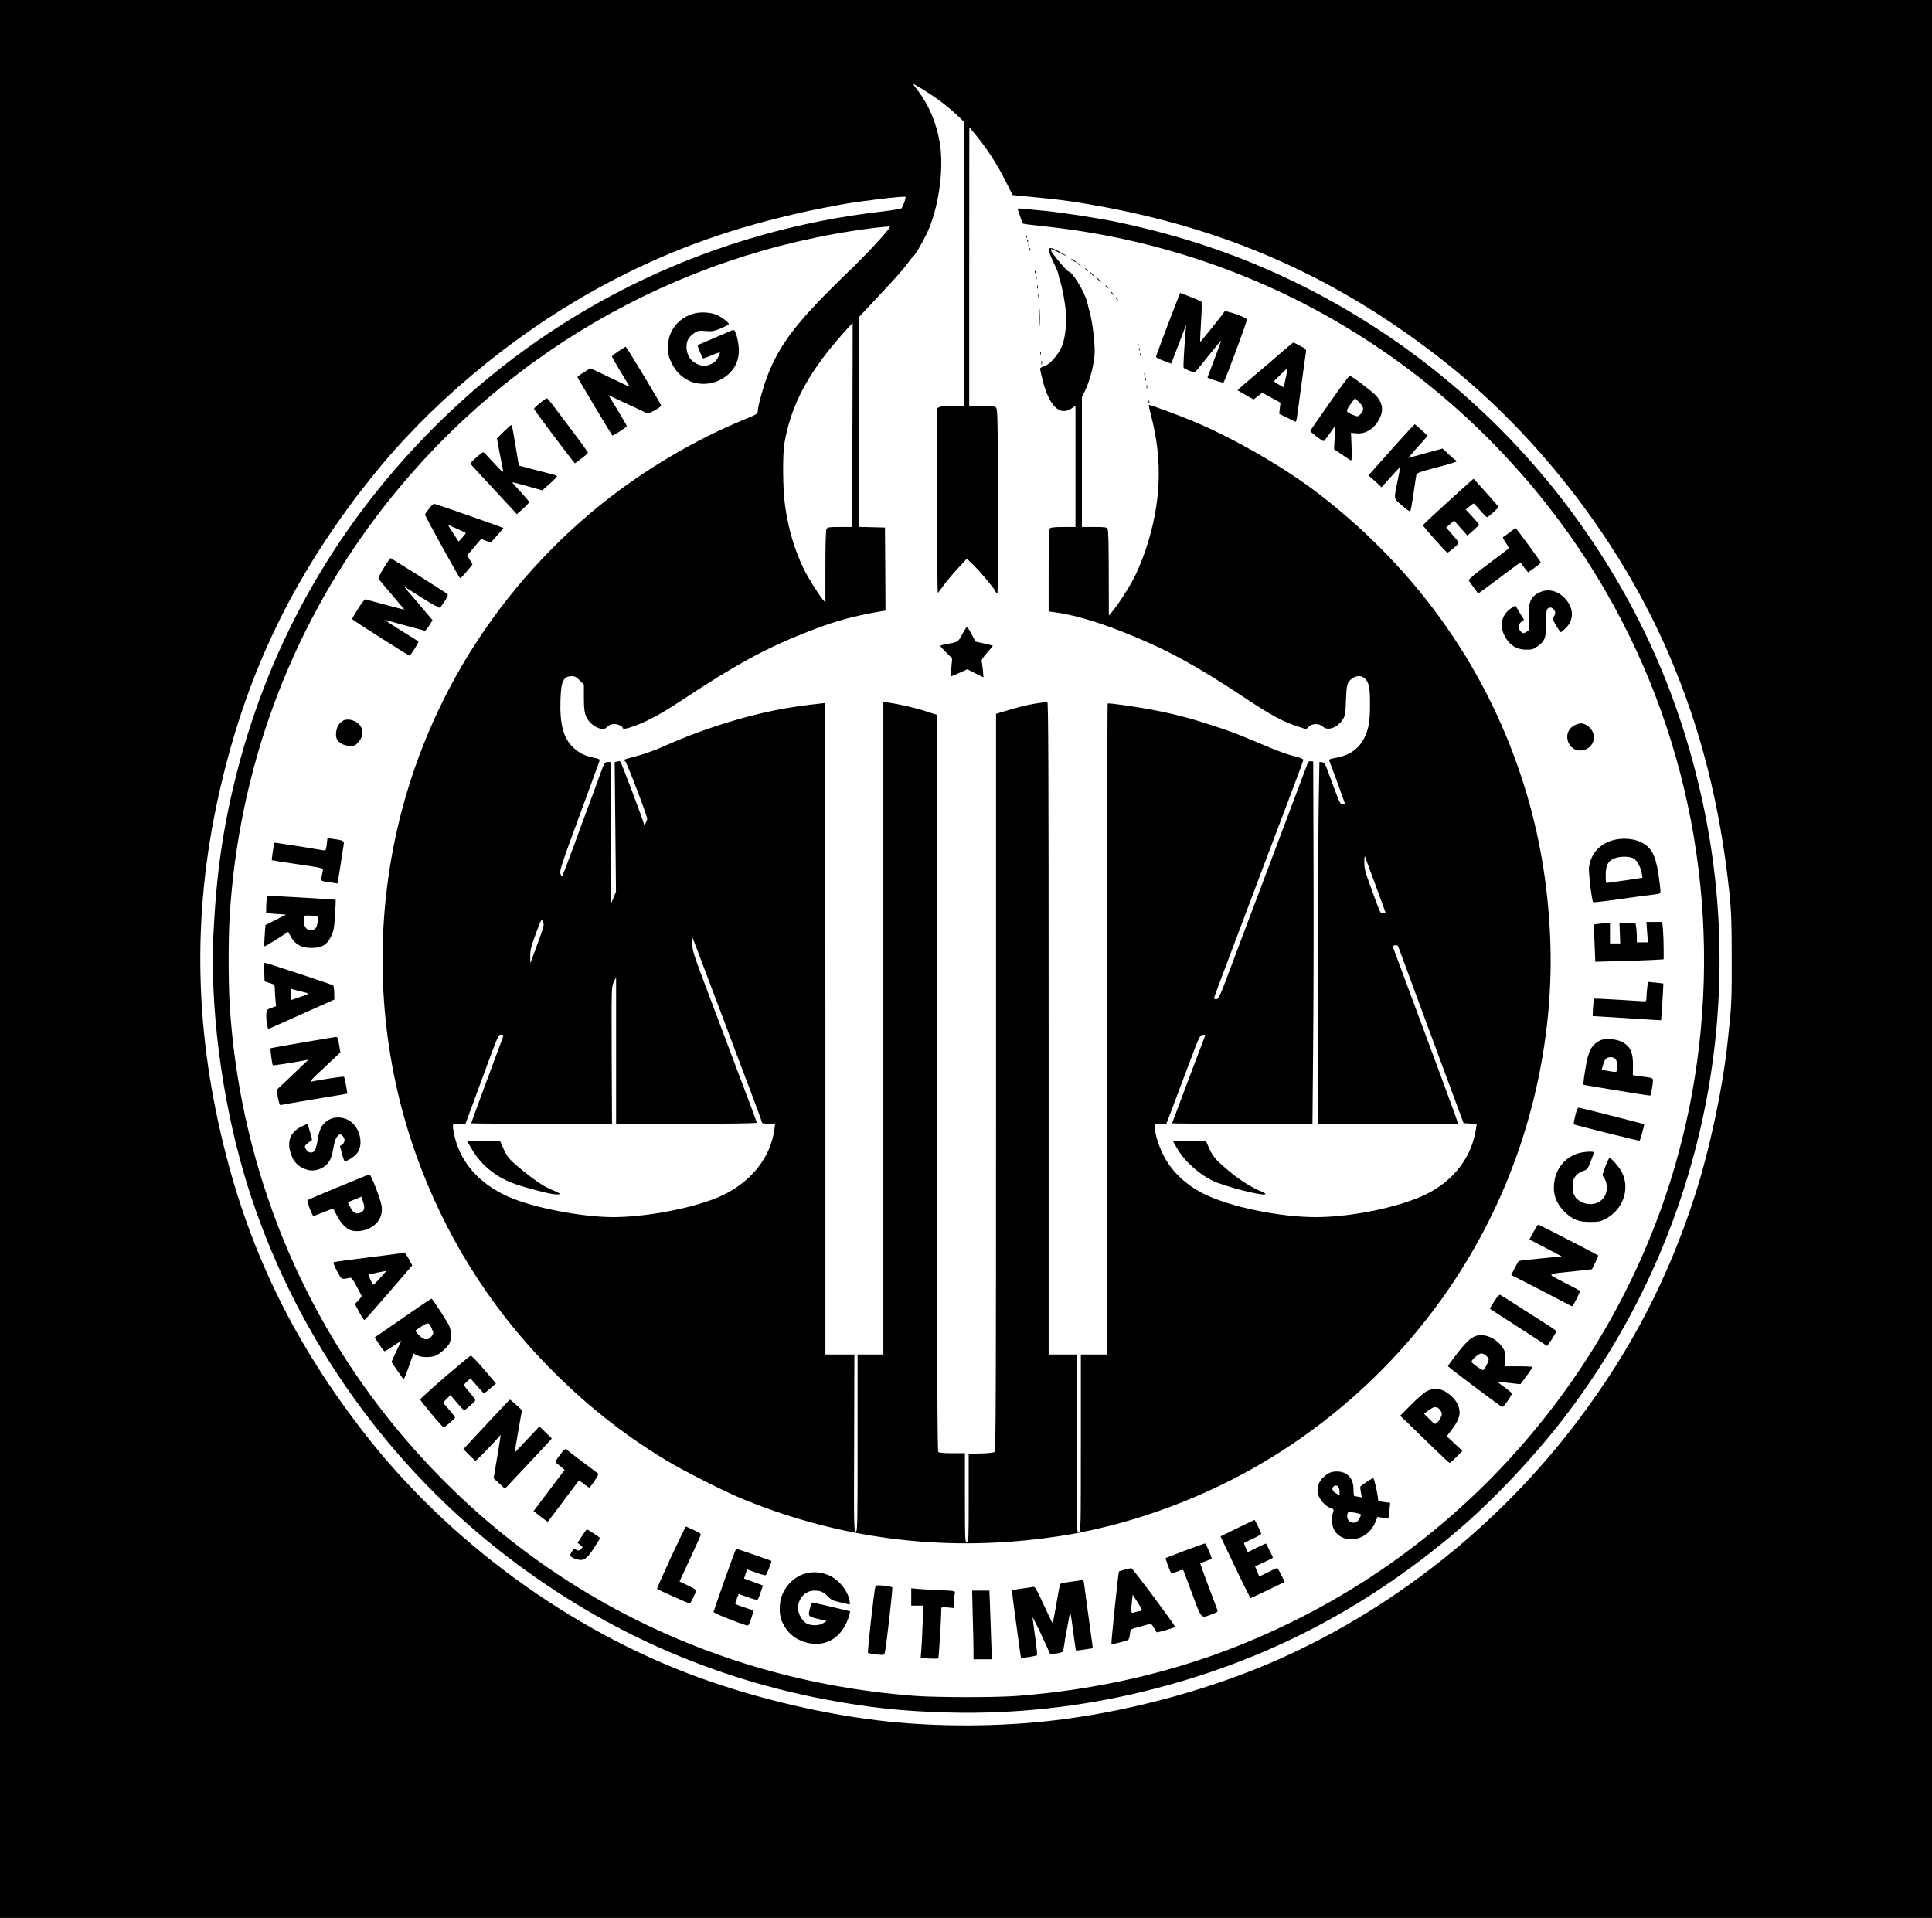 <?xml version="1.0" standalone="no"?>
<!DOCTYPE svg PUBLIC "-//W3C//DTD SVG 20010904//EN"
 "http://www.w3.org/TR/2001/REC-SVG-20010904/DTD/svg10.dtd">
<svg version="1.0" xmlns="http://www.w3.org/2000/svg"
 width="1800pt" height="1787pt" viewBox="0 0 1800 1787"
 preserveAspectRatio="xMidYMid meet">

<g transform="translate(0,1787) scale(0.1,-0.1)"
fill="#000000" stroke="none">
<path d="M0 8935 l0 -8935 9000 0 9000 0 0 8935 0 8935 -9000 0 -9000 0 0
-8935z m8758 7995 c48 -36 119 -95 157 -131 l70 -67 -3 -1321 -2 -1321 -100 0
c-54 0 -111 -5 -125 -12 l-25 -11 0 -866 c0 -476 4 -861 8 -856 4 6 33 44 64
85 31 41 91 111 132 155 l74 80 52 -50 c65 -62 198 -220 212 -251 6 -13 15
-24 20 -24 5 0 7 372 6 861 -3 839 -3 861 -22 875 -14 10 -51 14 -133 14
l-113 0 0 1298 1 1297 29 -35 c121 -141 226 -300 312 -474 33 -66 61 -122 62
-123 1 -1 83 -10 181 -18 244 -22 432 -48 680 -95 1210 -228 2213 -687 3175
-1449 880 -698 1638 -1689 2080 -2721 295 -686 476 -1403 562 -2215 18 -179
22 -270 22 -615 1 -398 -1 -442 -40 -795 -47 -431 -169 -1001 -305 -1420 -247
-766 -592 -1430 -1080 -2080 -747 -997 -1772 -1803 -2899 -2280 -617 -261
-1355 -454 -2030 -529 -482 -54 -1024 -56 -1505 -6 -569 59 -1214 210 -1773
414 -1188 433 -2322 1262 -3107 2272 -631 811 -1040 1632 -1286 2581 -298
1149 -321 2239 -73 3358 225 1012 599 1846 1198 2670 82 114 90 124 222 290
533 673 1291 1311 2074 1747 559 311 1108 526 1742 682 199 49 311 73 568 121
167 31 587 81 597 71 6 -5 -20 -79 -35 -104 -5 -7 -72 -19 -179 -32 -1563
-178 -3003 -860 -4117 -1950 -939 -918 -1582 -2029 -1901 -3285 -126 -496
-188 -925 -216 -1487 -33 -680 71 -1508 281 -2233 386 -1328 1196 -2552 2276
-3436 927 -759 1983 -1253 3148 -1474 416 -78 720 -110 1156 -121 601 -15
1210 51 1805 196 1091 266 2033 747 2905 1483 357 301 765 736 1061 1132 1199
1599 1658 3637 1259 5591 -208 1015 -601 1911 -1204 2739 -658 906 -1544 1655
-2546 2154 -546 272 -1088 458 -1720 592 -165 35 -509 88 -670 104 -85 8 -179
17 -209 20 -47 5 -53 4 -47 -12 4 -9 14 -40 23 -67 9 -28 19 -54 22 -58 3 -4
78 -14 166 -23 1111 -113 2162 -485 3084 -1093 902 -594 1665 -1407 2198
-2342 800 -1401 1078 -3046 787 -4650 -40 -222 -108 -504 -174 -725 -540
-1804 -1820 -3329 -3500 -4170 -504 -253 -993 -429 -1535 -554 -345 -79 -710
-134 -1075 -162 -200 -16 -750 -15 -955 0 -1948 146 -3689 1061 -4901 2577
-878 1098 -1397 2450 -1484 3864 -13 210 -13 618 0 825 83 1358 553 2640 1362
3716 1122 1491 2778 2456 4620 2693 114 14 175 19 171 12 -31 -52 -226 -262
-393 -422 -467 -450 -632 -663 -749 -963 -41 -106 -91 -288 -91 -333 0 -23
-12 -30 -117 -73 -458 -186 -942 -472 -1338 -790 -1040 -837 -1735 -2009
-1960 -3309 -161 -926 -81 -1875 231 -2754 262 -736 678 -1406 1219 -1961 343
-353 704 -641 1110 -886 176 -106 556 -298 735 -370 895 -363 1841 -483 2805
-355 193 26 278 41 450 79 645 145 1286 420 1834 789 784 527 1414 1238 1835
2072 418 826 622 1776 577 2690 -23 480 -101 929 -236 1365 -335 1080 -981
2005 -1896 2717 -330 257 -813 536 -1204 698 -161 66 -396 152 -401 147 -3 -2
7 -46 20 -98 110 -418 94 -818 -49 -1248 -25 -75 -69 -183 -97 -241 -51 -103
-158 -271 -217 -340 l-30 -35 -1 393 c0 252 -4 400 -10 413 -10 17 -22 19
-125 19 l-115 0 0 605 0 606 24 47 c50 100 94 272 95 372 1 92 -20 271 -41
350 -11 41 -24 93 -29 115 -23 94 -139 285 -173 285 -14 0 -159 173 -164 196
-5 20 0 19 78 -21 39 -19 70 -33 70 -31 0 3 -35 23 -77 45 -108 57 -115 39
-42 -116 22 -45 39 -88 39 -95 0 -7 9 -40 19 -73 29 -94 61 -302 56 -370 -11
-150 -31 -229 -73 -290 -55 -78 -90 -111 -133 -125 -21 -7 -39 -19 -39 -25 0
-7 11 -56 24 -108 62 -242 160 -337 270 -262 l36 24 0 -564 0 -565 -113 0
c-75 0 -117 -4 -125 -12 -9 -9 -12 -110 -12 -394 l0 -381 53 -7 c170 -22 387
-84 637 -183 399 -158 677 -308 1155 -626 224 -149 338 -211 471 -254 l83 -27
25 23 c35 33 97 32 132 0 44 -41 133 -10 181 63 26 39 28 50 33 182 6 151 12
172 59 205 44 32 94 28 125 -9 33 -40 40 -79 40 -240 0 -156 -14 -232 -57
-313 -51 -97 -138 -156 -261 -178 -56 -9 -66 -14 -61 -28 15 -35 145 -393 145
-397 0 -2 -10 -4 -23 -4 -24 0 -17 -16 -143 325 -18 49 -26 61 -46 63 l-25 3
-6 -323 c-4 -178 -7 -936 -7 -1685 l0 -1363 651 0 651 0 -5 23 c-2 12 -78 218
-166 457 -89 239 -219 588 -288 775 -69 187 -131 354 -138 372 -13 30 -12 31
12 36 18 3 26 -1 32 -17 77 -208 290 -787 429 -1161 l178 -480 61 -3 62 -3 -6
-37 c-37 -266 -202 -486 -458 -615 -244 -122 -697 -217 -1036 -217 -340 0
-801 96 -1044 217 -170 85 -305 215 -379 366 -45 92 -76 193 -76 255 l0 32 54
0 53 0 62 163 c33 89 103 275 155 412 89 238 95 250 121 253 23 3 27 1 20 -15
-18 -45 -305 -806 -305 -809 0 -2 294 -4 654 -4 l654 0 6 693 c4 380 6 1140 4
1687 l-3 995 -21 3 c-13 2 -24 -4 -29 -15 -3 -10 -91 -243 -195 -518 -104
-275 -238 -633 -300 -795 -61 -162 -161 -429 -223 -592 -103 -276 -114 -298
-136 -298 -17 0 -22 4 -18 18 2 9 77 211 167 447 89 237 214 567 277 735 63
168 176 465 250 660 74 195 135 361 136 369 1 10 -26 21 -89 36 -50 13 -151
48 -225 80 -276 117 -324 136 -467 184 -235 79 -384 120 -592 161 -172 34
-436 72 -450 65 -3 -2 -5 -1367 -5 -3034 l1 -3031 -123 0 -123 0 0 -824 c0
-815 0 -824 -20 -829 -20 -5 -20 0 -20 824 l0 829 -130 0 -130 0 0 3040 c0
2425 -3 3040 -12 3040 -7 0 -56 -7 -108 -15 -96 -16 -136 -26 -287 -71 l-83
-25 0 -3433 c0 -2820 -2 -3435 -13 -3444 -7 -6 -64 -13 -128 -14 l-114 -3 0
-413 c0 -386 -1 -412 -17 -412 -17 0 -18 26 -18 415 l0 415 -118 0 c-78 0
-122 4 -130 12 -9 9 -12 787 -12 3439 l0 3428 -108 35 c-98 32 -241 65 -349
80 l-43 6 0 -3040 0 -3040 -120 0 -120 0 0 -825 c0 -779 -1 -825 -17 -825 -17
0 -18 45 -15 825 l2 825 -135 0 -135 0 0 3035 c0 1669 -1 3035 -3 3035 -1 0
-60 -7 -131 -15 -302 -35 -591 -102 -911 -209 -188 -64 -270 -96 -499 -196
-65 -28 -168 -63 -227 -78 -60 -15 -109 -30 -109 -34 0 -5 6 -8 13 -8 12 0
207 -510 207 -540 -1 -20 -29 -69 -30 -50 0 18 -209 572 -220 583 -4 5 -18 6
-31 2 l-22 -7 6 -604 6 -603 -24 -58 -24 -58 -1 663 0 662 -29 0 c-27 0 -30
-5 -69 -112 -22 -62 -67 -185 -100 -273 -33 -88 -101 -272 -151 -410 -51 -137
-96 -256 -100 -263 -6 -11 -11 -6 -19 16 -10 29 6 76 172 529 101 274 187 508
190 520 6 19 2 22 -51 33 -84 17 -136 43 -191 94 -93 87 -128 217 -120 448 6
176 27 218 109 218 23 0 41 -10 70 -39 l39 -39 0 -118 c0 -144 10 -184 59
-236 48 -52 127 -77 151 -47 26 32 73 42 114 25 20 -8 36 -20 36 -25 0 -18 34
-13 112 15 125 45 255 117 458 251 469 311 748 464 1115 611 279 111 447 159
728 207 l37 6 -2 387 -3 387 -122 3 -123 3 0 976 0 976 57 61 c31 34 97 104
147 157 133 141 217 236 254 288 18 25 36 48 40 51 22 15 78 105 132 215 112
225 168 603 126 855 -31 184 -101 350 -202 483 -24 31 -44 59 -44 62 0 10 167
-94 248 -155z m-816 -3020 l-2 -950 -115 0 c-103 0 -115 -2 -125 -19 -6 -13
-10 -143 -10 -353 l0 -333 -21 25 c-52 65 -145 214 -185 298 -84 178 -138 360
-170 582 -21 146 -24 474 -6 580 57 324 189 591 441 900 71 86 189 220 195
220 0 0 0 -427 -2 -950z m4869 -4275 c48 -132 91 -248 94 -257 6 -14 2 -18
-18 -18 -28 0 -20 -17 -112 233 -57 156 -65 187 -64 245 0 37 3 60 6 52 3 -8
45 -123 94 -255z m-7804 -561 l-66 -179 -1 67 c0 57 8 89 52 208 52 141 53
141 67 112 13 -28 10 -40 -52 -208z m1521 -139 c27 -71 111 -294 187 -495 75
-201 193 -512 261 -692 68 -180 124 -332 124 -338 0 -6 26 -10 61 -10 l61 0
-7 -52 c-37 -274 -233 -510 -526 -634 -244 -103 -673 -184 -974 -184 -302 0
-760 90 -988 194 -258 117 -427 306 -488 543 -10 42 -19 89 -19 105 0 28 1 28
58 28 l59 0 108 293 c204 553 197 537 222 537 13 0 23 -3 23 -8 0 -4 -14 -43
-31 -87 -41 -107 -269 -726 -269 -731 0 -2 295 -4 656 -4 l656 0 -3 638 c-2
633 -2 637 19 682 l22 45 0 -682 0 -683 655 0 c426 0 655 3 655 10 0 5 -18 58
-41 117 -22 60 -106 281 -186 493 -80 212 -196 521 -259 688 -102 270 -114
309 -113 365 l0 62 14 -35 c8 -19 36 -93 63 -165z"/>
<path d="M9561 15664 c0 -11 3 -14 6 -6 3 7 2 16 -1 19 -3 4 -6 -2 -5 -13z"/>
<path d="M9571 15624 c0 -11 3 -14 6 -6 3 7 2 16 -1 19 -3 4 -6 -2 -5 -13z"/>
<path d="M9581 15584 c0 -11 3 -14 6 -6 3 7 2 16 -1 19 -3 4 -6 -2 -5 -13z"/>
<path d="M9591 15544 c0 -11 3 -14 6 -6 3 7 2 16 -1 19 -3 4 -6 -2 -5 -13z"/>
<path d="M9980 15457 c0 -3 12 -12 26 -22 15 -9 23 -12 20 -6 -7 11 -46 35
-46 28z"/>
<path d="M10040 15416 c0 -2 8 -10 18 -17 15 -13 16 -12 3 4 -13 16 -21 21
-21 13z"/>
<path d="M10110 15366 c0 -2 8 -10 18 -17 15 -13 16 -12 3 4 -13 16 -21 21
-21 13z"/>
<path d="M9641 15334 c0 -11 3 -14 6 -6 3 7 2 16 -1 19 -3 4 -6 -2 -5 -13z"/>
<path d="M10170 15315 c13 -14 26 -25 28 -25 3 0 -5 11 -18 25 -13 14 -26 25
-28 25 -3 0 5 -11 18 -25z"/>
<path d="M9652 15280 c0 -14 2 -19 5 -12 2 6 2 18 0 25 -3 6 -5 1 -5 -13z"/>
<path d="M10230 15265 c13 -14 26 -25 28 -25 3 0 -5 11 -18 25 -13 14 -26 25
-28 25 -3 0 5 -11 18 -25z"/>
<path d="M9662 15195 c0 -16 2 -22 5 -12 2 9 2 23 0 30 -3 6 -5 -1 -5 -18z"/>
<path d="M10300 15206 c0 -2 8 -10 18 -17 15 -13 16 -12 3 4 -13 16 -21 21
-21 13z"/>
<path d="M10355 15140 c10 -11 20 -20 23 -20 3 0 -3 9 -13 20 -10 11 -20 20
-23 20 -3 0 3 -9 13 -20z"/>
<path d="M9672 15115 c0 -16 2 -22 5 -12 2 9 2 23 0 30 -3 6 -5 -1 -5 -18z"/>
<path d="M10881 14847 c-61 -161 -111 -297 -111 -302 0 -6 32 -22 71 -37 l70
-26 11 26 c6 15 37 97 70 182 l59 155 -7 -85 c-13 -163 -20 -305 -17 -316 3
-9 86 -44 104 -44 3 0 59 67 124 150 66 82 120 148 122 147 1 -2 -27 -79 -62
-172 -36 -93 -65 -170 -65 -171 0 -8 144 -54 149 -48 16 19 223 575 218 588
-8 21 -200 88 -209 73 -19 -31 -223 -286 -226 -282 -2 2 1 85 8 186 6 100 8
185 3 189 -6 7 -189 80 -198 80 -1 0 -52 -132 -114 -293z"/>
<path d="M10390 15096 c0 -2 8 -10 18 -17 15 -13 16 -12 3 4 -13 16 -21 21
-21 13z"/>
<path d="M9684 14910 c0 -74 1 -105 3 -67 2 37 2 97 0 135 -2 37 -3 6 -3 -68z"/>
<path d="M6455 14946 c-96 -30 -163 -89 -204 -175 -20 -45 -25 -72 -26 -136 0
-69 4 -89 31 -145 37 -77 89 -131 164 -168 77 -38 190 -38 271 0 125 57 192
156 193 281 0 65 -23 168 -43 190 -4 4 -21 1 -37 -7 -16 -8 -90 -40 -164 -71
-74 -32 -137 -59 -139 -60 -6 -6 43 -125 52 -125 4 0 40 14 79 30 39 17 73 28
75 26 2 -2 -5 -23 -17 -46 -15 -30 -33 -47 -63 -61 -53 -23 -81 -23 -134 0
-59 27 -97 87 -97 156 -1 60 18 94 75 134 30 20 42 22 103 17 62 -5 78 -2 143
25 40 17 73 35 73 39 0 19 -83 78 -131 93 -60 20 -147 21 -204 3z"/>
<path d="M11939 14587 c-58 -51 -174 -150 -257 -220 -84 -71 -152 -130 -152
-132 0 -2 34 -22 75 -45 l75 -42 40 32 40 31 85 -46 85 -47 -6 -51 -6 -52 74
-37 c41 -21 77 -38 80 -38 3 0 8 19 12 43 3 23 21 159 41 302 19 143 38 276
41 296 5 35 4 36 -54 67 -33 18 -61 32 -63 31 -2 0 -52 -42 -110 -92z m45
-214 c-8 -38 -16 -78 -19 -90 l-5 -22 -45 26 c-25 13 -45 28 -45 31 0 5 119
119 126 122 1 0 -5 -30 -12 -67z"/>
<path d="M10601 14654 c0 -11 3 -14 6 -6 3 7 2 16 -1 19 -3 4 -6 -2 -5 -13z"/>
<path d="M5765 14600 c-33 -22 -61 -44 -63 -49 -2 -5 34 -69 79 -143 44 -73
83 -136 85 -140 3 -4 -33 12 -78 34 -46 22 -129 62 -186 89 l-102 48 -60 -37
c-33 -20 -60 -41 -60 -45 0 -7 314 -532 325 -545 5 -6 135 79 135 88 0 4 -30
57 -66 116 -36 60 -75 123 -86 141 l-19 32 59 -29 c32 -15 110 -52 173 -80 63
-29 119 -56 125 -61 13 -10 134 56 134 73 0 12 -323 548 -330 547 -3 0 -32
-18 -65 -39z"/>
<path d="M10611 14614 c0 -11 3 -14 6 -6 3 7 2 16 -1 19 -3 4 -6 -2 -5 -13z"/>
<path d="M9692 14580 c0 -14 2 -19 5 -12 2 6 2 18 0 25 -3 6 -5 1 -5 -13z"/>
<path d="M10621 14564 c0 -11 3 -14 6 -6 3 7 2 16 -1 19 -3 4 -6 -2 -5 -13z"/>
<path d="M9702 14490 c0 -19 2 -27 5 -17 2 9 2 25 0 35 -3 9 -5 1 -5 -18z"/>
<path d="M10661 14384 c0 -11 3 -14 6 -6 3 7 2 16 -1 19 -3 4 -6 -2 -5 -13z"/>
<path d="M12388 14117 c-98 -139 -179 -256 -180 -262 -3 -9 109 -94 124 -95 4
0 30 33 58 73 l51 72 -6 -110 -6 -110 76 -52 c41 -29 79 -53 84 -53 4 0 6 58
3 129 l-5 129 46 -5 c83 -10 162 35 211 121 50 86 42 159 -26 232 -39 42 -228
184 -245 184 -4 -1 -88 -114 -185 -253z m312 -57 c0 -15 -11 -36 -25 -50 -24
-23 -25 -23 -69 -6 -69 27 -71 34 -24 99 l42 57 38 -37 c25 -24 38 -46 38 -63z"/>
<path d="M10671 14334 c0 -11 3 -14 6 -6 3 7 2 16 -1 19 -3 4 -6 -2 -5 -13z"/>
<path d="M10682 14265 c0 -16 2 -22 5 -12 2 9 2 23 0 30 -3 6 -5 -1 -5 -18z"/>
<path d="M10692 14190 c0 -14 2 -19 5 -12 2 6 2 18 0 25 -3 6 -5 1 -5 -13z"/>
<path d="M5030 14114 c-30 -24 -55 -48 -55 -53 0 -8 292 -398 360 -482 l22
-26 59 44 c32 24 60 48 62 53 2 4 -56 86 -129 182 -72 95 -157 208 -188 250
-31 42 -60 77 -66 77 -5 0 -35 -20 -65 -45z"/>
<path d="M10701 14124 c0 -11 3 -14 6 -6 3 7 2 16 -1 19 -3 4 -6 -2 -5 -13z"/>
<path d="M12962 13679 l-213 -239 38 -32 c21 -18 48 -43 61 -56 l23 -23 47 53
c26 29 66 73 88 97 l42 45 -23 -115 c-41 -204 -45 -175 36 -248 39 -35 74 -60
78 -55 4 5 18 79 30 164 12 85 25 165 27 176 5 18 31 28 190 69 101 26 184 51
184 56 0 4 -6 12 -14 16 -8 4 -37 30 -65 56 l-51 48 -160 -44 -159 -44 22 27
c12 15 53 62 91 104 l68 76 -57 52 c-32 29 -60 54 -64 55 -3 0 -102 -106 -219
-238z"/>
<path d="M4692 13847 l-62 -62 24 -130 c14 -71 28 -145 32 -163 7 -35 3 -31
-167 152 -17 19 -19 18 -79 -34 -33 -29 -59 -56 -58 -60 2 -4 87 -97 189 -206
102 -110 199 -214 215 -232 l29 -33 58 51 c31 29 57 56 57 62 0 5 -36 48 -80
96 -44 47 -79 87 -77 88 2 2 65 -14 141 -36 l138 -39 69 61 c38 34 69 65 69
70 0 4 -17 12 -37 17 -21 5 -101 26 -178 46 l-141 37 -28 167 c-32 194 -36
211 -45 210 -3 0 -34 -28 -69 -62z"/>
<path d="M13491 13196 c-129 -117 -234 -216 -233 -220 1 -13 216 -254 227
-255 6 0 33 20 60 44 56 50 58 42 -21 132 l-50 58 36 32 37 33 62 -70 62 -70
55 48 c29 26 54 50 54 54 0 4 -28 37 -62 74 l-62 66 34 29 c19 16 37 28 40 28
3 0 30 -29 60 -64 30 -35 60 -64 65 -64 10 -1 105 86 105 96 0 3 -37 47 -82
97 -46 51 -97 108 -115 129 -18 20 -34 37 -35 36 -2 0 -108 -96 -237 -213z"/>
<path d="M3998 13132 c-21 -26 -38 -51 -38 -57 0 -15 317 -589 327 -592 4 -1
32 27 61 62 l54 65 -24 43 -25 44 65 75 64 76 45 -16 45 -17 59 65 c32 36 59
67 59 70 0 4 -589 211 -645 226 -5 2 -27 -18 -47 -44z m258 -188 c44 -20 81
-37 83 -40 2 -2 -12 -21 -31 -42 l-35 -38 -51 78 c-28 43 -49 78 -48 78 2 0
39 -16 82 -36z"/>
<path d="M14070 12914 c-25 -20 -52 -40 -60 -44 -12 -7 -9 -16 18 -55 18 -25
30 -50 27 -55 -3 -5 -89 -71 -191 -146 -118 -88 -183 -142 -180 -151 3 -7 24
-38 47 -68 l41 -55 52 37 c28 21 116 86 196 146 l145 108 18 -25 c9 -13 26
-35 36 -47 l18 -22 59 42 c32 23 59 46 59 50 0 9 -228 321 -235 320 -3 0 -25
-16 -50 -35z"/>
<path d="M3576 12579 c-32 -51 -53 -95 -49 -102 4 -7 60 -74 125 -149 65 -76
116 -138 114 -138 -6 0 -345 90 -359 96 -8 3 -35 -30 -70 -86 -31 -49 -57 -93
-57 -97 0 -8 516 -336 535 -341 9 -2 91 127 83 132 -1 1 -77 49 -168 105 -91
57 -154 100 -141 96 76 -23 168 -48 252 -70 53 -14 103 -27 111 -30 10 -4 25
12 46 45 l32 52 -134 158 -135 158 166 -105 c91 -58 169 -101 173 -96 4 4 24
33 44 63 28 43 33 57 23 66 -14 14 -523 334 -530 334 -3 0 -30 -41 -61 -91z"/>
<path d="M14345 12351 c-85 -39 -107 -92 -103 -244 l3 -111 -27 -15 c-24 -14
-28 -14 -47 3 -29 26 -27 70 3 93 l25 18 -41 67 -40 67 -39 -26 c-83 -55 -110
-151 -68 -243 43 -94 111 -142 205 -143 55 -1 70 3 106 29 72 50 83 80 83 222
0 98 3 125 15 132 22 14 36 12 54 -6 20 -19 20 -43 2 -70 -13 -18 -11 -26 22
-82 20 -34 40 -62 44 -62 4 0 26 18 47 39 82 82 74 197 -21 288 -65 62 -148
79 -223 44z"/>
<path d="M8965 11961 c-41 -76 -34 -72 -167 -96 -21 -4 -38 -10 -38 -14 1 -3
26 -31 56 -61 l55 -55 -6 -70 c-3 -38 -8 -78 -11 -87 -4 -15 10 -11 76 19 l82
37 75 -38 76 -37 -6 70 c-4 38 -9 75 -12 83 -3 7 20 41 50 75 30 33 55 63 55
66 0 2 -36 12 -80 21 l-81 18 -37 69 c-20 38 -40 69 -43 69 -3 0 -23 -31 -44
-69z"/>
<path d="M3214 11163 c-12 -2 -34 -17 -49 -33 -32 -33 -45 -112 -25 -149 18
-35 70 -61 121 -61 41 0 51 4 77 35 40 44 49 92 28 137 -24 51 -93 83 -152 71z"/>
<path d="M14671 11113 c-64 -32 -87 -101 -55 -168 55 -117 234 -73 234 57 0
63 -62 128 -122 128 -13 0 -38 -8 -57 -17z"/>
<path d="M3044 10002 c-6 -53 -8 -58 -28 -55 -11 2 -119 19 -240 39 -120 19
-219 34 -220 32 -4 -5 -26 -161 -24 -163 2 -1 100 -17 218 -34 280 -42 262
-37 256 -72 -4 -16 -8 -42 -12 -58 -6 -31 -7 -30 106 -46 l45 -7 29 179 c15
98 29 187 30 197 1 21 -18 29 -101 40 l-52 7 -7 -59z"/>
<path d="M15062 10049 c-144 -25 -242 -125 -258 -263 -5 -46 27 -310 39 -323
3 -2 119 11 259 31 139 20 279 39 311 42 56 7 57 7 57 38 -1 17 -9 85 -19 151
-27 180 -66 252 -164 299 -60 29 -148 39 -225 25z m168 -184 c30 -27 58 -84
66 -133 l6 -40 -63 -10 c-35 -6 -102 -16 -149 -22 -47 -6 -95 -13 -107 -15
-22 -5 -23 -3 -23 67 0 96 21 136 81 160 59 24 159 20 189 -7z"/>
<path d="M2486 9497 c-3 -16 -6 -53 -6 -82 l0 -53 92 -7 93 -7 -96 -49 -96
-48 -7 -96 c-4 -54 -5 -99 -2 -102 2 -3 53 27 113 65 l108 70 25 -46 c38 -70
99 -104 188 -104 98 -1 147 27 185 104 25 50 30 73 38 199 5 78 8 143 6 145
-2 2 -127 10 -278 19 -151 8 -293 16 -316 19 -39 3 -41 2 -47 -27z m453 -163
c23 -5 30 -11 27 -23 -2 -9 -7 -33 -11 -54 -7 -42 -32 -59 -77 -50 -31 6 -48
39 -48 93 0 40 0 40 39 40 21 0 53 -3 70 -6z"/>
<path d="M15346 9185 l7 -95 -52 0 -51 0 0 53 c0 28 -3 69 -6 90 l-7 37 -74 0
-75 0 4 -95 3 -95 -47 0 -48 0 0 96 0 97 -72 -7 c-39 -3 -74 -8 -76 -10 -2 -3
0 -82 4 -176 l7 -171 216 6 c119 3 262 8 319 11 l102 6 0 97 c0 54 -3 132 -6
174 l-7 77 -74 0 -74 0 7 -95z"/>
<path d="M2462 8813 l3 -87 48 -15 c45 -14 47 -16 47 -50 0 -20 3 -65 6 -101
l6 -65 -43 -15 c-37 -13 -45 -20 -47 -45 -6 -53 9 -157 21 -151 7 2 147 65
312 139 l300 134 -1 62 c-1 34 -5 66 -10 70 -8 8 -623 211 -638 211 -4 0 -5
-39 -4 -87z m352 -183 c76 -18 78 -16 -36 -55 l-66 -23 -4 54 c-3 50 -2 53 17
47 11 -4 51 -14 89 -23z"/>
<path d="M15347 8669 c-4 -30 -7 -71 -7 -91 0 -30 -4 -38 -17 -38 -10 0 -119
7 -242 15 -124 8 -227 12 -230 10 -2 -3 -6 -40 -9 -83 l-4 -79 118 -7 c66 -4
209 -13 319 -20 110 -7 201 -13 201 -12 2 2 23 340 21 342 -1 1 -34 5 -73 9
l-71 7 -6 -53z"/>
<path d="M2820 8157 c-162 -28 -297 -52 -299 -54 -5 -4 14 -152 21 -158 4 -4
177 23 283 43 l50 10 -149 -142 -149 -141 13 -73 c10 -55 17 -72 27 -68 8 3
139 26 291 51 152 25 289 48 303 51 l26 5 -13 76 c-8 42 -16 78 -19 81 -4 5
-244 -31 -305 -46 -18 -4 0 18 65 79 50 46 116 109 148 139 l58 55 -12 73 c-9
55 -16 72 -28 71 -9 -1 -149 -24 -311 -52z"/>
<path d="M14905 8175 c-81 -44 -108 -97 -136 -273 -12 -73 -19 -135 -17 -137
2 -3 76 -16 164 -30 87 -14 226 -37 308 -51 82 -13 150 -23 152 -21 6 6 24
108 24 137 0 26 -2 27 -93 39 l-94 13 1 92 c1 117 -23 173 -91 213 -58 34
-171 43 -218 18z m151 -180 c15 -23 16 -97 1 -111 -3 -3 -34 0 -70 7 l-65 12
13 44 c18 59 31 73 71 73 25 0 38 -7 50 -25z"/>
<path d="M14676 7474 c-10 -41 -16 -77 -15 -79 9 -7 610 -157 615 -153 6 7 46
150 42 153 -5 5 -597 155 -611 155 -8 0 -20 -28 -31 -76z"/>
<path d="M3080 7445 c-72 -33 -104 -84 -121 -197 -6 -40 -17 -83 -26 -96 -20
-32 -62 -26 -83 11 -14 27 -14 29 12 52 15 12 32 25 39 27 9 3 6 24 -12 81
l-24 77 -50 -23 c-98 -46 -137 -122 -115 -222 23 -101 73 -158 166 -185 59
-18 141 7 182 55 33 37 45 71 63 174 11 59 35 101 58 101 18 0 41 -31 41 -55
0 -13 -10 -31 -21 -39 l-22 -15 19 -70 c10 -39 22 -71 26 -71 21 0 88 42 111
70 67 79 36 236 -61 304 -51 36 -128 45 -182 21z"/>
<path d="M10930 7235 c0 -2 20 -38 45 -78 78 -129 237 -260 375 -310 175 -63
440 -124 440 -101 0 5 -27 20 -60 32 -65 26 -187 103 -270 173 -130 108 -157
139 -192 215 l-33 74 -152 0 c-84 0 -153 -2 -153 -5z"/>
<path d="M14693 7121 c-134 -46 -217 -170 -216 -321 0 -83 37 -162 105 -226
74 -69 125 -89 233 -89 79 0 96 4 143 28 164 86 232 280 152 437 -24 47 -97
130 -114 130 -6 0 -24 -36 -39 -79 l-28 -79 21 -34 c28 -47 27 -124 -3 -169
-44 -67 -134 -87 -211 -49 -57 28 -79 63 -84 130 -6 87 27 137 111 165 25 8
34 22 58 85 16 41 29 78 29 82 0 15 -105 7 -157 -11z"/>
<path d="M3153 6811 c-155 -64 -285 -119 -288 -123 -8 -8 44 -148 55 -148 3 0
46 16 94 36 49 19 89 34 91 32 1 -2 14 -26 29 -55 31 -63 79 -119 118 -139 43
-22 117 -19 177 6 92 40 139 118 127 212 -8 61 -101 300 -115 297 -3 -1 -133
-54 -288 -118z m231 -142 c18 -58 10 -84 -29 -99 -39 -15 -64 -1 -90 50 l-24
48 62 26 c34 14 63 25 64 26 1 0 9 -23 17 -51z"/>
<path d="M14287 6391 l-38 -69 151 -79 150 -79 -195 -19 c-107 -10 -199 -21
-204 -24 -5 -3 -22 -34 -40 -68 l-31 -62 228 -117 c125 -64 250 -130 278 -145
28 -16 56 -29 61 -29 10 0 79 137 72 144 -2 2 -68 37 -147 78 -166 87 -177 75
96 104 l164 18 31 62 c17 35 29 65 26 67 -10 9 -549 287 -557 287 -4 0 -25
-31 -45 -69z"/>
<path d="M3749 6196 c-2 -2 -145 -21 -317 -42 -172 -21 -317 -41 -323 -44 -6
-4 6 -37 31 -83 45 -83 37 -79 122 -62 12 2 29 -19 60 -79 24 -44 45 -85 47
-89 2 -5 -12 -24 -30 -43 l-33 -34 41 -76 c22 -41 44 -74 49 -73 5 2 107 117
227 256 l218 253 -32 60 c-28 53 -46 70 -60 56z m-176 -198 c-66 -75 -93 -102
-97 -97 -8 9 -47 91 -44 94 2 1 39 9 83 18 44 8 82 15 84 16 1 1 -10 -14 -26
-31z"/>
<path d="M13921 5745 c-24 -37 -41 -68 -39 -70 2 -1 113 -73 248 -160 135 -86
252 -163 261 -171 8 -8 18 -14 21 -14 8 0 88 124 88 136 -1 5 -38 32 -83 60
-45 28 -160 102 -255 163 -95 62 -179 114 -186 117 -8 3 -29 -20 -55 -61z"/>
<path d="M3902 5693 c-61 -43 -179 -124 -261 -181 l-150 -103 42 -64 c23 -36
46 -65 51 -65 5 0 42 23 82 50 l73 50 -46 -99 -46 -100 54 -80 c30 -44 57 -80
60 -81 4 0 26 54 49 120 l42 119 32 -16 c42 -23 141 -23 183 0 47 25 102 75
120 110 20 40 20 112 -1 162 -17 40 -156 254 -166 255 -3 0 -56 -35 -118 -77z
m125 -212 c13 -31 13 -36 -5 -60 -31 -42 -71 -40 -115 6 -21 20 -37 40 -37 43
0 3 26 22 58 42 64 41 68 40 99 -31z"/>
<path d="M13704 5398 c-30 -21 -79 -74 -131 -142 -46 -60 -83 -111 -83 -115 1
-8 497 -381 507 -381 14 1 95 119 89 129 -4 5 -35 31 -71 57 -36 26 -64 48
-62 49 1 1 49 -4 107 -10 58 -7 105 -12 106 -11 36 46 114 155 114 159 0 4
-57 7 -127 7 l-128 0 0 69 c0 61 -4 74 -30 113 -44 62 -125 108 -191 108 -42
0 -61 -6 -100 -32z m143 -160 c13 -12 23 -28 23 -35 0 -18 -37 -90 -50 -98
-10 -6 -110 64 -110 78 0 19 69 77 91 77 12 0 33 -10 46 -22z"/>
<path d="M4145 5040 c-126 -109 -230 -204 -230 -209 0 -13 207 -260 218 -260
11 -1 107 82 107 92 0 5 -26 38 -57 74 l-56 64 35 36 35 35 59 -70 c33 -39 63
-71 68 -71 9 -1 98 77 104 91 2 5 -18 34 -45 66 -69 79 -68 78 -32 110 l33 29
59 -68 c32 -38 62 -69 65 -69 9 1 28 15 76 58 l37 32 -111 130 c-61 72 -117
130 -123 129 -7 0 -115 -90 -242 -199z"/>
<path d="M13295 4909 c-22 -10 -88 -66 -145 -124 l-105 -106 75 -71 c41 -40
143 -139 226 -220 83 -81 155 -148 160 -148 5 0 34 25 64 56 l55 56 -73 68
-73 68 50 66 c70 92 85 153 55 224 -19 46 -56 86 -113 123 -54 35 -116 38
-176 8z m100 -155 c8 -4 22 -18 30 -33 12 -23 11 -31 -2 -58 -8 -17 -24 -39
-34 -49 -19 -17 -21 -16 -71 33 l-51 51 43 31 c44 32 57 36 85 25z"/>
<path d="M4531 4598 l-214 -230 54 -54 c29 -30 56 -54 60 -54 7 0 135 130 200
204 l35 38 -33 -203 -34 -203 53 -48 52 -49 31 33 c43 44 353 376 383 409 l23
26 -58 57 -58 56 -39 -43 c-22 -23 -74 -78 -116 -122 l-76 -81 34 199 35 198
-54 50 c-29 27 -56 49 -59 48 -3 -1 -101 -104 -219 -231z"/>
<path d="M5212 4308 c-43 -60 -43 -60 -22 -75 12 -8 32 -25 46 -37 l25 -21
-145 -192 -145 -192 65 -51 c36 -29 67 -50 68 -48 5 5 289 383 290 385 1 1 21
-14 45 -33 24 -18 47 -34 50 -34 13 1 93 122 85 129 -5 5 -71 54 -146 110 -75
56 -140 106 -143 111 -13 20 -31 7 -73 -52z"/>
<path d="M12375 4141 c-80 -49 -114 -120 -94 -196 13 -48 70 -111 115 -125 31
-10 32 -13 23 -43 -39 -138 36 -249 170 -248 99 0 184 61 226 162 l19 46 49
-9 c27 -5 50 -8 52 -6 2 2 6 35 10 75 l7 71 -55 7 -55 7 -7 52 c-8 56 -32 156
-40 164 -4 5 -112 -66 -121 -79 -2 -4 0 -28 5 -54 l9 -47 -30 6 c-17 3 -34 6
-39 6 -5 0 -9 28 -9 63 0 72 -22 116 -72 147 -43 26 -122 27 -163 1z m93 -123
c7 -7 12 -27 12 -45 l0 -34 -29 15 c-34 18 -46 43 -30 62 14 17 31 18 47 2z
m212 -260 c0 -5 -7 -22 -15 -38 -36 -71 -131 -33 -111 44 5 21 8 22 66 12 33
-5 60 -14 60 -18z"/>
<path d="M11528 3632 l-157 -77 137 -287 c75 -158 140 -287 143 -288 3 0 76
34 162 75 l157 76 -32 64 c-18 36 -36 65 -40 65 -5 0 -44 -18 -87 -40 l-79
-39 -19 47 -20 48 83 38 c46 21 84 40 84 43 0 4 -60 126 -65 131 -2 2 -39 -15
-84 -37 -44 -23 -82 -41 -84 -41 -6 0 -40 80 -36 84 2 2 39 20 82 40 42 19 77
40 77 46 0 11 -58 131 -63 129 -1 0 -73 -35 -159 -77z"/>
<path d="M6251 3360 c-73 -160 -132 -292 -130 -294 9 -9 294 -136 304 -136 10
0 60 102 60 123 0 5 -35 25 -77 45 l-77 37 99 214 c55 118 100 220 100 225 0
9 -68 44 -139 73 -3 2 -66 -128 -140 -287z"/>
<path d="M5422 3558 l-41 -63 25 -20 c26 -20 26 -20 6 -39 -17 -14 -24 -16
-42 -6 -24 13 -26 11 -52 -34 -13 -23 6 -41 59 -55 60 -17 89 2 154 101 32 50
59 93 59 97 0 6 -112 81 -122 81 -3 0 -24 -28 -46 -62z"/>
<path d="M11040 3423 c-96 -37 -177 -68 -179 -69 -5 -4 39 -126 50 -138 5 -5
29 0 59 12 47 20 51 20 58 4 3 -9 41 -109 83 -222 87 -232 75 -220 181 -180
56 21 57 22 47 48 -57 148 -159 425 -157 427 2 1 26 10 53 20 28 10 51 19 53
20 8 6 -52 145 -62 144 -6 0 -90 -30 -186 -66z"/>
<path d="M6752 3153 c-56 -159 -102 -294 -104 -301 -2 -11 179 -85 307 -126
18 -5 23 3 44 64 13 39 22 72 20 74 -2 2 -41 16 -86 30 -46 15 -83 30 -83 34
0 3 7 25 16 49 l16 42 85 -31 c47 -17 88 -27 92 -22 5 5 18 37 29 71 l20 61
-88 32 -88 32 14 42 15 43 81 -29 c45 -16 86 -27 91 -25 9 3 59 128 54 134 -4
3 -321 113 -328 113 -3 0 -51 -129 -107 -287z"/>
<path d="M10477 3245 c-27 -7 -50 -15 -52 -17 -6 -6 -75 -672 -70 -676 5 -5
139 28 156 39 6 3 14 27 16 53 5 44 7 46 47 57 22 6 63 17 90 25 65 18 61 20
87 -23 12 -21 23 -39 25 -41 4 -6 174 43 172 50 -11 31 -396 548 -408 547 -8
0 -37 -7 -63 -14z m163 -376 c0 -4 -16 -10 -36 -13 -19 -4 -42 -10 -50 -13
-16 -6 -18 26 -7 115 l6 54 44 -68 c23 -37 43 -71 43 -75z"/>
<path d="M7452 3190 c-72 -37 -125 -92 -160 -169 -35 -75 -37 -193 -5 -263 47
-103 122 -165 233 -194 154 -39 294 30 364 181 13 27 27 64 30 81 l7 31 -158
38 c-87 20 -168 39 -180 42 -19 4 -23 -1 -33 -38 -24 -89 -25 -89 68 -112 l83
-20 -32 -21 c-41 -25 -115 -25 -158 0 -46 27 -85 111 -76 162 14 84 76 142
152 142 57 0 84 -12 126 -55 28 -28 49 -40 99 -51 35 -8 74 -16 87 -20 22 -5
23 -3 16 32 -18 101 -108 205 -208 243 -88 32 -177 29 -255 -9z"/>
<path d="M9986 3134 c-55 -7 -103 -17 -106 -21 -4 -5 -12 -37 -18 -73 -25
-148 -52 -293 -54 -296 -2 -1 -39 76 -83 171 -69 152 -82 174 -100 170 -11 -3
-58 -10 -105 -16 -47 -6 -87 -13 -89 -15 -3 -2 1 -44 7 -92 7 -48 26 -188 42
-311 16 -123 31 -226 33 -227 5 -5 142 17 148 24 4 4 -4 81 -17 172 -13 91
-24 172 -24 180 0 8 37 -65 83 -164 l82 -178 55 6 c30 4 57 12 61 18 4 6 10
34 14 62 3 28 15 94 25 146 10 52 21 113 25 135 7 33 12 9 32 -145 13 -101 25
-186 28 -188 2 -2 38 2 80 9 l76 12 -6 51 c-4 28 -20 143 -35 256 -16 113 -32
233 -36 268 -4 34 -9 61 -13 61 -3 -1 -51 -7 -105 -15z"/>
<path d="M8156 3089 c-12 -38 -76 -612 -69 -619 4 -4 40 -11 79 -15 70 -7 71
-6 78 18 14 58 76 601 69 608 -4 4 -41 11 -80 15 -58 5 -74 4 -77 -7z"/>
<path d="M8490 2991 l0 -81 56 0 57 0 -7 -167 c-3 -93 -9 -202 -12 -244 l-6
-76 78 -6 c44 -2 82 -2 86 2 5 5 28 377 28 458 0 20 4 21 60 16 l60 -6 0 59
c0 33 3 69 6 80 6 21 3 22 -143 28 -81 4 -174 9 -205 12 l-58 6 0 -81z"/>
<path d="M9063 2808 c4 -133 7 -277 7 -320 l0 -78 85 0 86 0 -6 168 c-3 92 -8
236 -11 320 l-6 152 -81 0 -80 0 6 -242z"/>
<path d="M4396 7163 c89 -152 229 -264 404 -325 117 -40 308 -90 365 -95 72
-7 67 5 -21 40 -77 31 -180 101 -308 209 -98 82 -114 102 -155 198 l-22 50
-154 0 -155 0 46 -77z"/>
</g>
</svg>
